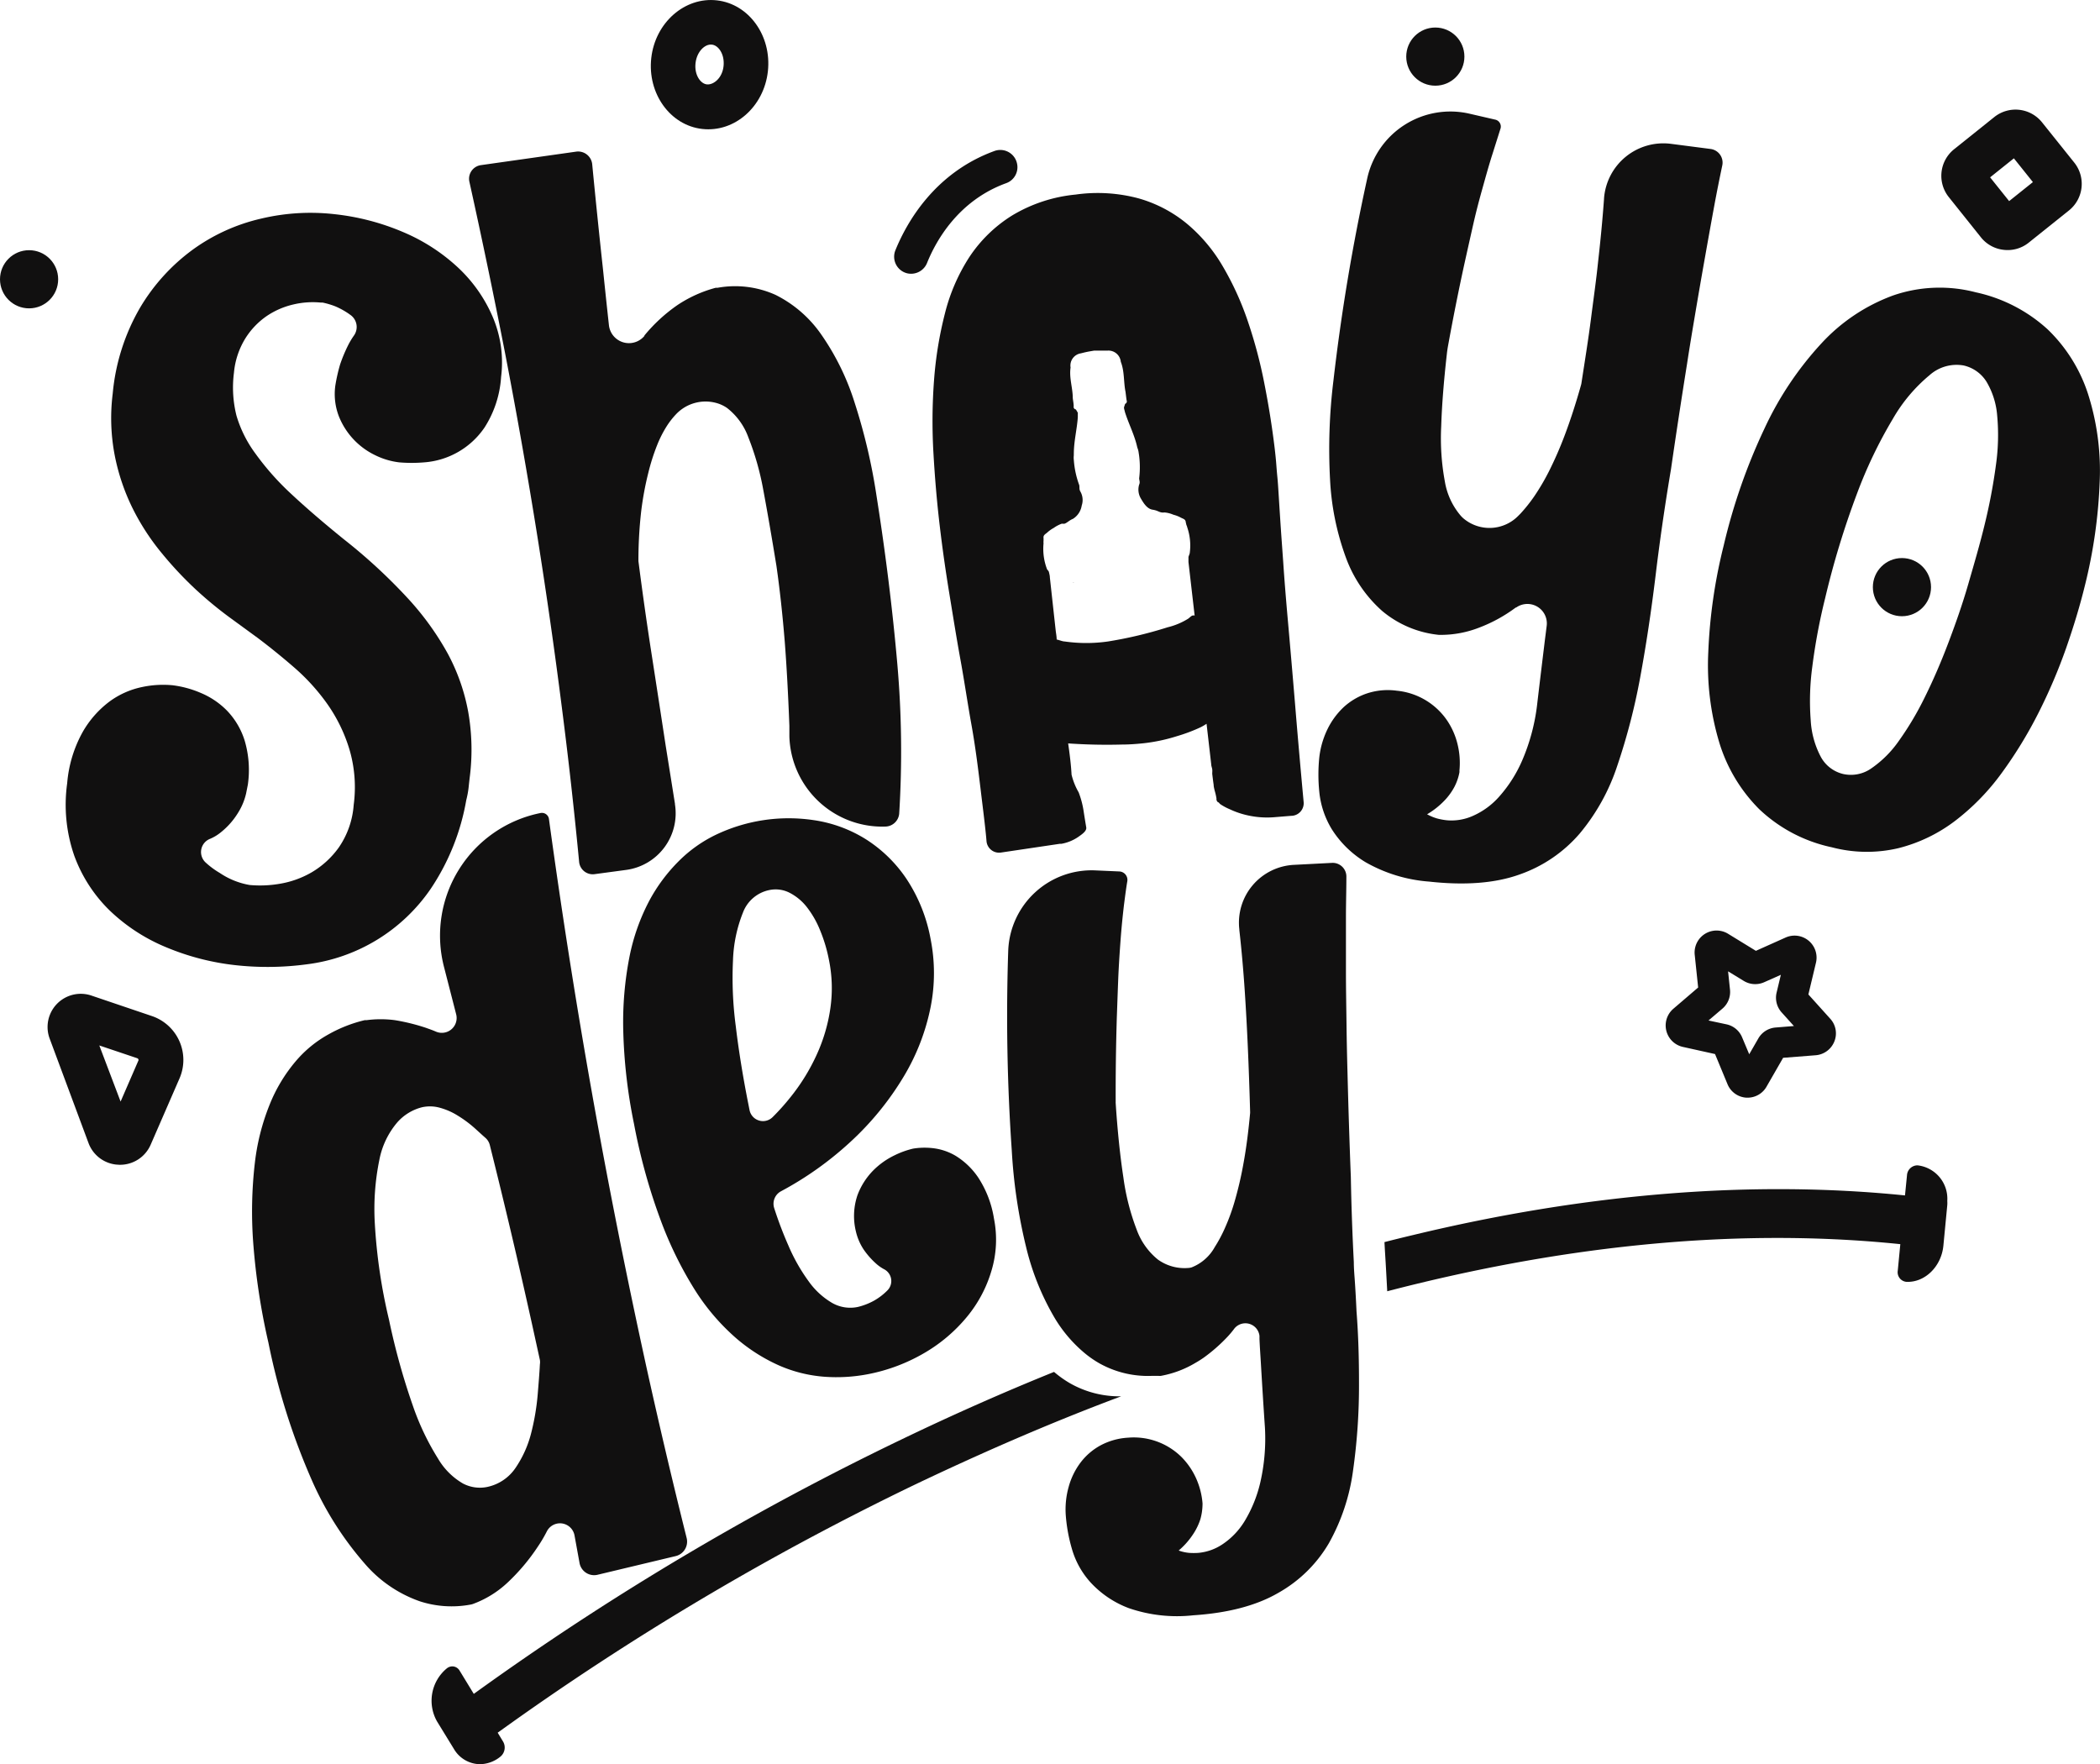 <svg xmlns="http://www.w3.org/2000/svg" viewBox="0 0 296.04 248.7"><defs><style>.cls-1{fill:#111010;}</style></defs><g id="Layer_2" data-name="Layer 2"><g id="Layer_1-2" data-name="Layer 1"><path class="cls-1" d="M151.42,82.09a.48.48,0,0,0-.21,0l.2,0Z"/><path class="cls-1" d="M155.64,58.22s-.08,0,0,0Z"/><path class="cls-1" d="M157.2,52.47v0l.43-.08Z"/><path class="cls-1" d="M157.63,52.42l.43,0v0Z"/><path class="cls-1" d="M172.34,79.64a.74.74,0,0,1,.21,0,.46.46,0,0,0-.21.05Z"/><path class="cls-1" d="M183.77,113q-.72-7.82-1.21-13.83-.56-6.69-1-11.62t-.66-8.28c-.16-2.25-.3-4.14-.4-5.68s-.18-2.8-.24-3.76-.11-1.8-.18-2.5-.12-1.35-.17-2-.12-1.29-.21-2.09c-.37-3.07-.86-6.15-1.47-9.22a66.76,66.76,0,0,0-2.35-8.81,41.24,41.24,0,0,0-3.53-7.71,22.72,22.72,0,0,0-5-5.94,18.74,18.74,0,0,0-6.82-3.59,22.24,22.24,0,0,0-8.91-.54,21.27,21.27,0,0,0-8.93,2.94,19.71,19.71,0,0,0-6,5.81,26.35,26.35,0,0,0-3.48,8,53.85,53.85,0,0,0-1.54,9.46,77.65,77.65,0,0,0-.08,10.25c.2,3.52.5,7,.9,10.35.38,3.23.84,6.4,1.35,9.51s1,6.2,1.56,9.27,1,6.12,1.55,9.17.93,6.12,1.3,9.18c.18,1.52.37,3,.55,4.57.1.89.2,1.77.27,2.65a1.78,1.78,0,0,0,2,1.6l8.35-1.24.22,0a6.13,6.13,0,0,0,2.41-1c.4-.29,1.17-.78,1.08-1.31-.12-.7-.23-1.39-.34-2.09a12.7,12.7,0,0,0-.73-2.85,9.41,9.41,0,0,1-1-2.49c-.08-1.46-.27-2.94-.48-4.41,2.52.17,5,.23,7.55.16,1,0,2-.07,3.06-.18a24.38,24.38,0,0,0,4.72-1,23.28,23.28,0,0,0,3.39-1.28,7.49,7.49,0,0,0,.79-.47l.66,5.73c0,.23.11.46.14.69s0,.42,0,.64c.06.51.12,1,.2,1.54,0,.27.08.54.14.81a8.8,8.8,0,0,1,.26,1.13.57.57,0,0,0,.15.47c.07.06.16.07.22.15s.11.13.19.19a7.83,7.83,0,0,0,1.31.7,12,12,0,0,0,2.86.93,12.45,12.45,0,0,0,3.45.19l2.33-.19A1.78,1.78,0,0,0,183.77,113ZM167.48,87.23a9.87,9.87,0,0,1-2.88,1.2,58.12,58.12,0,0,1-8.41,2,21.5,21.5,0,0,1-6.1,0c-.29,0-.7-.18-1.13-.28,0-.43-.09-.86-.14-1.29L148,81.4c0-.24-.07-.48-.12-.71s-.17-.28-.27-.43a8,8,0,0,1-.5-3.66,1.45,1.45,0,0,1,0-.35c0-.13,0-.26,0-.39-.07-.47.31-.57.59-.85a4.64,4.64,0,0,1,.85-.59,4.51,4.51,0,0,1,1.15-.6,1.29,1.29,0,0,0,.4,0c.42-.18.61-.45,1.16-.68a2.7,2.7,0,0,0,1.23-1.87,2.43,2.43,0,0,0-.2-2c-.18-.32-.08-.58-.15-.89a12.72,12.72,0,0,1-.76-3.52,2.58,2.58,0,0,1,0-.68,1.93,1.93,0,0,1,0-.24c0-1.72.44-3.4.56-5.11,0-.22,0-.44,0-.65l-.27-.46a.36.36,0,0,1-.31-.44c0-.38-.09-.78-.13-1.17,0-1.43-.53-2.84-.31-4.3a1.74,1.74,0,0,1,1.46-2c.42-.11.84-.21,1.26-.28l.58-.1.59,0c.42,0,.86,0,1.28,0A1.75,1.75,0,0,1,158,51c.54,1.38.38,2.85.67,4.26.05.39.09.78.15,1.17a.37.37,0,0,1-.21.5l-.16.5c0,.21.09.43.13.64.51,1.64,1.32,3.17,1.71,4.85a1.55,1.55,0,0,0,.06.23,2.64,2.64,0,0,1,.17.67,12.59,12.59,0,0,1,.07,3.59c0,.32.16.54,0,.9a2.45,2.45,0,0,0,.26,2c.39.67.88,1.42,1.62,1.54s.83.31,1.28.39a1.35,1.35,0,0,0,.4,0,4,4,0,0,1,1.26.32,4.52,4.52,0,0,1,1,.38c.34.2.72.22.75.69l.09.38a1.38,1.38,0,0,1,.12.34,7.91,7.91,0,0,1,.34,3.68l-.17.47c0,.24,0,.48,0,.73l.87,7.55C168,86.66,167.82,87,167.48,87.23Z"/><path class="cls-1" d="M65.73,112.79a32.31,32.31,0,0,1-5,12.49,24.88,24.88,0,0,1-17.48,10.66,41.45,41.45,0,0,1-10.07.12,35.23,35.23,0,0,1-9.77-2.53,25.54,25.54,0,0,1-7.94-5.17,20.67,20.67,0,0,1-5-7.73,21.9,21.9,0,0,1-1-10.21,17.84,17.84,0,0,1,2.17-7.2,14.08,14.08,0,0,1,3.86-4.37,11.78,11.78,0,0,1,4.54-2,14.19,14.19,0,0,1,4.28-.25,14.55,14.55,0,0,1,4,1.09,11.22,11.22,0,0,1,3.69,2.5,10.68,10.68,0,0,1,2.48,4.21,14.6,14.6,0,0,1,.45,6.21s-.09.46-.25,1.26a8.75,8.75,0,0,1-1.1,2.66,10.53,10.53,0,0,1-2.43,2.78,6.25,6.25,0,0,1-1.52.93,2,2,0,0,0-.66,3.34,11.65,11.65,0,0,0,2,1.48,10.8,10.8,0,0,0,4.22,1.7,16.25,16.25,0,0,0,4.16-.16A13.3,13.3,0,0,0,43.89,123a12.5,12.5,0,0,0,3.87-3.53,12.08,12.08,0,0,0,2.1-6,18.86,18.86,0,0,0-.61-7.86,22.34,22.34,0,0,0-3.11-6.37,28.92,28.92,0,0,0-4.64-5.12c-1.75-1.52-3.46-2.9-5.13-4.16l-4-2.92a55.6,55.6,0,0,1-4.77-3.94A51.9,51.9,0,0,1,22.82,78a33,33,0,0,1-4.07-6.23,29.8,29.8,0,0,1-2.56-7.49,27.79,27.79,0,0,1-.3-8.8,29.36,29.36,0,0,1,3.87-12.13,27.53,27.53,0,0,1,7.43-8.17,26.48,26.48,0,0,1,9.57-4.35,30.06,30.06,0,0,1,10.37-.64,33.84,33.84,0,0,1,9.66,2.51,26.38,26.38,0,0,1,7.76,5,20.67,20.67,0,0,1,4.92,7,16.37,16.37,0,0,1,1.17,8.44,14.93,14.93,0,0,1-2.33,7.12,11.28,11.28,0,0,1-8.52,4.92,20.92,20.92,0,0,1-3.51,0,10.41,10.41,0,0,1-3.37-1,10.31,10.31,0,0,1-5.15-5.52,8.74,8.74,0,0,1-.49-4.3,24.32,24.32,0,0,1,.68-3,21.57,21.57,0,0,1,1.14-2.72,10.66,10.66,0,0,1,.8-1.33,2.08,2.08,0,0,0-.43-2.87l-.35-.25a11,11,0,0,0-1.83-1,11.29,11.29,0,0,0-1.82-.54l-.28,0a11.88,11.88,0,0,0-3.82.27,11.18,11.18,0,0,0-3.8,1.66,10.73,10.73,0,0,0-3,3.17,11.12,11.12,0,0,0-1.58,4.8,16.28,16.28,0,0,0,.36,6.06A17.16,17.16,0,0,0,36,63.93a37.87,37.87,0,0,0,5,5.65q3.12,2.92,7.52,6.48a77.06,77.06,0,0,1,8.79,8.09,39.89,39.89,0,0,1,5.79,7.95A27.91,27.91,0,0,1,66,100.33a30.68,30.68,0,0,1,.25,9c-.07.55-.13,1.11-.19,1.69A12.93,12.93,0,0,1,65.73,112.79Z"/><path class="cls-1" d="M81.27,21.37a2,2,0,0,1,2.21,1.74Q84.2,30.58,85,37.92c.27,2.63.55,5.26.84,7.91a2.84,2.84,0,0,0,5,1.53l0-.06A22.88,22.88,0,0,1,95.51,43a18.13,18.13,0,0,1,5.38-2.43l.26,0a13.87,13.87,0,0,1,8.18,1,17.12,17.12,0,0,1,6.46,5.61,35.2,35.2,0,0,1,4.7,9.62,82.28,82.28,0,0,1,3.07,13.07q1.93,12.23,2.94,23.77a141.41,141.41,0,0,1,.26,21.07,2,2,0,0,1-1.87,1.81h0a13.1,13.1,0,0,1-13.61-12.71c0-.5,0-1,0-1.49q-.26-6.78-.65-11.83-.48-5.89-1.18-10.75-1-6.14-1.85-10.68a38.65,38.65,0,0,0-2.11-7.42,9.19,9.19,0,0,0-3-4.13,4.92,4.92,0,0,0-1.3-.64A5.72,5.72,0,0,0,95.3,58.4a11,11,0,0,0-1.22,1.54,15.9,15.9,0,0,0-1.42,2.75,29.24,29.24,0,0,0-1.26,3.94,44,44,0,0,0-1,5.36A60.91,60.91,0,0,0,90,78.8c0,.1,0,.2,0,.3q.84,6.56,1.84,13t2,13q.65,4.06,1.31,8.21v.08a8.05,8.05,0,0,1-6.86,9.24l-4.46.6a1.93,1.93,0,0,1-2.19-1.73Q80.6,110.59,79.2,99.69,77.69,87.8,75.78,75.77q-2.1-13.18-4.61-26.15-2.33-11.94-5-24a1.94,1.94,0,0,1,1.62-2.34Z"/><path class="cls-1" d="M241.14,21a1.94,1.94,0,0,1,1.65,2.33c-.39,1.86-.77,3.74-1.12,5.64-.48,2.6-.94,5.19-1.4,7.78s-.89,5.09-1.3,7.52-.8,4.76-1.14,7q-1.23,7.7-2.27,14.89-1.29,7.64-2.19,15.14c-.61,5-1.33,9.76-2.16,14.25A88.47,88.47,0,0,1,228,107.92a29.05,29.05,0,0,1-5.31,9.59,19.74,19.74,0,0,1-8.48,5.77q-5.13,1.84-12.74,1a21.23,21.23,0,0,1-8.94-2.72,14.44,14.44,0,0,1-4.77-4.64,12.44,12.44,0,0,1-1.78-5.32,24.05,24.05,0,0,1,0-4.81,12.28,12.28,0,0,1,1.16-4,10.66,10.66,0,0,1,2.31-3.13,9.18,9.18,0,0,1,3.29-1.92,9.34,9.34,0,0,1,4.16-.37,9.71,9.71,0,0,1,7.07,4.15,10.29,10.29,0,0,1,1.53,3.51,11,11,0,0,1,.24,3.59,2.17,2.17,0,0,1,0,.25,7.45,7.45,0,0,1-.68,2,8.58,8.58,0,0,1-1.37,1.92,11.32,11.32,0,0,1-2.51,2,6.76,6.76,0,0,0,1.41.59,9.13,9.13,0,0,0,1.33.25,7.37,7.37,0,0,0,3.66-.59,10.69,10.69,0,0,0,3.78-2.76,19,19,0,0,0,3.23-5.09,28.12,28.12,0,0,0,2.07-7.6c.38-3.25.77-6.44,1.15-9.56.08-.59.15-1.19.23-1.81a2.74,2.74,0,0,0-4.31-2.57l-.06,0a21.17,21.17,0,0,1-5.21,2.85,14.89,14.89,0,0,1-5.3,1l-.3,0a14.73,14.73,0,0,1-8-3.36,18.55,18.55,0,0,1-5.12-7.52,37.19,37.19,0,0,1-2.24-11,79.09,79.09,0,0,1,.48-14,283.48,283.48,0,0,1,4.76-28.47,12,12,0,0,1,14.47-9.11l3.64.84a1,1,0,0,1,.69,1.21l-1.14,3.61c-.53,1.65-1,3.37-1.5,5.16S208,30.22,207.6,32s-.8,3.56-1.17,5.23q-1.23,5.64-2.29,11.48c-.07.38-.13.77-.17,1.15q-.66,5.82-.8,10.23a33.35,33.35,0,0,0,.51,7.77,9.93,9.93,0,0,0,2.24,4.84,4.08,4.08,0,0,0,.36.36,5.68,5.68,0,0,0,7.75-.34l.29-.29a22.22,22.22,0,0,0,1.93-2.41,31.71,31.71,0,0,0,2.14-3.64,52.75,52.75,0,0,0,2.25-5.18c.75-2,1.49-4.26,2.23-6.89a2.27,2.27,0,0,0,.06-.25c.51-3.32,1-6.36,1.35-9.11s.74-5.46,1-8c.35-3.08.63-6,.84-8.9V28a8.39,8.39,0,0,1,9.47-7.72Z"/><path class="cls-1" d="M258.22,119.44A21.25,21.25,0,0,1,248,114.07a22.56,22.56,0,0,1-5.65-9.46,37.87,37.87,0,0,1-1.53-12.7,73.72,73.72,0,0,1,2.17-15,82.6,82.6,0,0,1,5.76-16.52,46.49,46.49,0,0,1,8.08-12.05,25.79,25.79,0,0,1,10.05-6.69,20.1,20.1,0,0,1,11.66-.44,21.81,21.81,0,0,1,10.12,5.22,22.09,22.09,0,0,1,5.7,9.13A35.57,35.57,0,0,1,296,67.84a71.25,71.25,0,0,1-2.11,14.79q-1,4.07-2.62,8.72a77.07,77.07,0,0,1-3.91,9.16,61,61,0,0,1-5.19,8.48,32.54,32.54,0,0,1-6.56,6.73,22.08,22.08,0,0,1-8,3.85A19.39,19.39,0,0,1,258.22,119.44Zm21.5-45.25a79.76,79.76,0,0,0,1.67-8.79,29.92,29.92,0,0,0,.15-6.87,11,11,0,0,0-1.49-4.7,5.13,5.13,0,0,0-3.24-2.31A5.72,5.72,0,0,0,272,52.9a22.65,22.65,0,0,0-5.17,6.16,64.26,64.26,0,0,0-5.07,10.59,119.84,119.84,0,0,0-4.46,14.65,83.58,83.58,0,0,0-1.82,9.7,36,36,0,0,0-.22,7.56,12.47,12.47,0,0,0,1.42,5.13,4.86,4.86,0,0,0,3.15,2.42,5,5,0,0,0,4-.81,15.28,15.28,0,0,0,3.87-3.88,43.25,43.25,0,0,0,3.65-6.15c1.18-2.38,2.28-4.93,3.3-7.62s2-5.47,2.82-8.31S279.09,76.78,279.72,74.19Z"/><path class="cls-1" d="M96.79,216.78q-3-12-5.66-24.05-4.29-19.56-7.74-39-3.35-18.9-6-38.24a1,1,0,0,0-1.23-.87A17.63,17.63,0,0,0,62.6,136.34L64.31,143a2.09,2.09,0,0,1-2.83,2.44c-.48-.21-1-.39-1.42-.54a27.87,27.87,0,0,0-4.42-1.09,15.36,15.36,0,0,0-3.94,0l-.27,0a19.54,19.54,0,0,0-5.11,2,16.54,16.54,0,0,0-4.67,3.84,22.23,22.23,0,0,0-3.61,6A31.57,31.57,0,0,0,35.92,164a59.59,59.59,0,0,0-.23,11.11,94,94,0,0,0,2.15,14.17A94.2,94.2,0,0,0,44,208.76a46,46,0,0,0,7.42,11.67,18.08,18.08,0,0,0,7.77,5.31,14.5,14.5,0,0,0,7.15.46,1.89,1.89,0,0,0,.34-.09,14.36,14.36,0,0,0,4.86-3A28.23,28.23,0,0,0,75.84,218a19.13,19.13,0,0,0,1.25-2.12,2.08,2.08,0,0,1,3.9.57l.7,3.84A2.09,2.09,0,0,0,84.23,222l11-2.63A2.1,2.1,0,0,0,96.79,216.78Zm-21-20.08a33.46,33.46,0,0,1-.94,5.44,15.46,15.46,0,0,1-2.18,4.8,6.41,6.41,0,0,1-4,2.68,5.12,5.12,0,0,1-3.41-.49,9.74,9.74,0,0,1-3.51-3.51,36,36,0,0,1-3.53-7.4,96.42,96.42,0,0,1-3.38-12.17,76.79,76.79,0,0,1-2-13.55,34.6,34.6,0,0,1,.64-9A11.48,11.48,0,0,1,56,158.23a6.89,6.89,0,0,1,3.5-2.14,5.2,5.2,0,0,1,2.54.08,9.43,9.43,0,0,1,2.49,1.1,16.54,16.54,0,0,1,2.31,1.7c.55.49,1.09,1,1.61,1.45a2,2,0,0,1,.6,1Q72.2,174,75,186.66l1.11,5.06a2,2,0,0,1,0,.6C76.05,193.54,75.93,195,75.79,196.7Z"/><path class="cls-1" d="M140.12,171.78a14.77,14.77,0,0,0-2.21-5.77,10.46,10.46,0,0,0-3.17-3.06,8.09,8.09,0,0,0-3.31-1.1,10.11,10.11,0,0,0-2.7.07,12.26,12.26,0,0,0-2.61.94,10.89,10.89,0,0,0-3,2.12,9.9,9.9,0,0,0-2.24,3.5,9.14,9.14,0,0,0-.22,5.13,7.85,7.85,0,0,0,1.08,2.52,11.11,11.11,0,0,0,1.76,2,5.65,5.65,0,0,0,1.14.8,1.87,1.87,0,0,1,.44,3l0,0a8.53,8.53,0,0,1-1.84,1.41,9.1,9.1,0,0,1-2.3.9,5.14,5.14,0,0,1-3.66-.58,10.66,10.66,0,0,1-3.26-3,25.52,25.52,0,0,1-2.89-5.1,53.77,53.77,0,0,1-2-5.28,2,2,0,0,1,.94-2.33,47.14,47.14,0,0,0,9.84-7,41.44,41.44,0,0,0,7.52-9.24,30.63,30.63,0,0,0,3.77-9.79,24.6,24.6,0,0,0,0-9.48,22.75,22.75,0,0,0-3.41-8.54,19.44,19.44,0,0,0-5.76-5.61,19,19,0,0,0-7.36-2.68,23.83,23.83,0,0,0-13.82,2.1,19.09,19.09,0,0,0-5.13,3.65,23.69,23.69,0,0,0-4.2,5.64,29,29,0,0,0-2.78,7.87,47.82,47.82,0,0,0-.88,10.4,74.08,74.08,0,0,0,1.52,13.18A82.81,82.81,0,0,0,93.13,172,53.19,53.19,0,0,0,98,181.91a30.83,30.83,0,0,0,5.72,6.69,24.58,24.58,0,0,0,6.17,3.92,19.55,19.55,0,0,0,6.3,1.56,23.42,23.42,0,0,0,6.12-.35,25.17,25.17,0,0,0,8-3,22.31,22.31,0,0,0,6-5.09,18.29,18.29,0,0,0,3.47-6.54A15.16,15.16,0,0,0,140.12,171.78Zm-34.45-15.26-.24-1.21c-.72-3.67-1.3-7.23-1.71-10.67a51.69,51.69,0,0,1-.39-9.23,19.85,19.85,0,0,1,1.4-6.75,5.05,5.05,0,0,1,3.74-3.19,4.32,4.32,0,0,1,2.85.39,7.37,7.37,0,0,1,2.41,2,13.5,13.5,0,0,1,1.89,3.31,21.52,21.52,0,0,1,1.25,4.21,19.85,19.85,0,0,1,.19,6.74,23.87,23.87,0,0,1-1.91,6.52,28.13,28.13,0,0,1-3.69,6,32.34,32.34,0,0,1-2.53,2.83A1.93,1.93,0,0,1,105.67,156.52Z"/><path class="cls-1" d="M191.58,194.91a85.6,85.6,0,0,1-.85,12.48,28.61,28.61,0,0,1-3.39,10.15,19.1,19.1,0,0,1-7.12,7c-3.05,1.78-7.07,2.85-12,3.17a20.86,20.86,0,0,1-9.07-1,14,14,0,0,1-5.39-3.61,11.93,11.93,0,0,1-2.66-4.78,23.05,23.05,0,0,1-.85-4.62,11.71,11.71,0,0,1,.4-4.09,10.13,10.13,0,0,1,1.66-3.41,8.82,8.82,0,0,1,2.81-2.43,9.34,9.34,0,0,1,3.93-1.1,9.56,9.56,0,0,1,7.51,2.73,10.24,10.24,0,0,1,2.1,3.1,10.72,10.72,0,0,1,.86,3.39,2.44,2.44,0,0,1,0,.27,8.09,8.09,0,0,1-.3,2,8.44,8.44,0,0,1-1,2.08,10.8,10.8,0,0,1-2.06,2.34,5.88,5.88,0,0,0,1.47.33,9.54,9.54,0,0,0,1.31,0,7.29,7.29,0,0,0,3.41-1.22,10.46,10.46,0,0,0,3.14-3.31,18.68,18.68,0,0,0,2.19-5.46,27.7,27.7,0,0,0,.64-7.66c-.22-3.19-.41-6.32-.59-9.38-.06-1-.13-2-.18-3.11,0-.15,0-.3,0-.45a2,2,0,0,0-3.51-1.07,13.57,13.57,0,0,1-1,1.2,23.25,23.25,0,0,1-3.35,2.94q-.59.41-1.14.72a14.53,14.53,0,0,1-4.91,1.85,1.54,1.54,0,0,1-.3,0l-1,0A14,14,0,0,1,155,192.2a14.42,14.42,0,0,1-2.26-1.59,19.41,19.41,0,0,1-4-4.71,36.31,36.31,0,0,1-4.11-10.19,75.11,75.11,0,0,1-2-13.54,274.94,274.94,0,0,1-.5-28.13,11.77,11.77,0,0,1,12.28-11.34l3.38.15a1.19,1.19,0,0,1,1.13,1.37c-.17,1-.32,2.17-.47,3.34-.2,1.68-.37,3.42-.5,5.22s-.25,3.62-.32,5.43-.13,3.57-.19,5.23q-.18,5.88-.16,11.92a.66.66,0,0,0,0,.14c.26,4,.63,7.49,1.08,10.45a32.62,32.62,0,0,0,1.87,7.37,9.63,9.63,0,0,0,3,4.24,6.42,6.42,0,0,0,4.24,1.19,2.17,2.17,0,0,0,.5-.08,6.39,6.39,0,0,0,3.27-2.86,19.77,19.77,0,0,0,1.42-2.65,28.86,28.86,0,0,0,1.41-3.87,51.74,51.74,0,0,0,1.24-5.37q.55-3,.92-7a2.26,2.26,0,0,0,0-.26q-.14-4.91-.32-9t-.43-7.88q-.3-4.52-.77-8.69s0-.05,0-.08a8.16,8.16,0,0,1,7.69-9.09l5.4-.28a1.93,1.93,0,0,1,2,2c0,1.84-.06,3.69-.06,5.56,0,2.58,0,5.15,0,7.71s.05,5,.08,7.45.08,4.71.14,6.88q.19,7.6.47,14.69.11,6.06.42,12c0,1,.1,1.95.16,2.93.09,1.34.16,2.66.22,4C191.5,188.3,191.58,191.67,191.58,194.91Z"/><path class="cls-1" d="M129.41,209.08a389.44,389.44,0,0,0-59.25,35.18l.77,1.27a1.66,1.66,0,0,1-.38,2.1,4.64,4.64,0,0,1-2.91,1.07A4.31,4.31,0,0,1,64,246.57l-2.38-3.88a5.91,5.91,0,0,1,1.35-7.48,1.26,1.26,0,0,1,.82-.3,1.21,1.21,0,0,1,1,.6l2,3.28a395.48,395.48,0,0,1,60.38-35.91q10.75-5.17,21.42-9.48a15.1,15.1,0,0,0,2.25,1.6,14.07,14.07,0,0,0,7.21,1.84C147.6,200.75,138,205,129.41,209.08Z"/><path class="cls-1" d="M274.51,169.3a4,4,0,0,1,0,.59l-.55,5.73c-.29,2.94-2.63,5.22-5.24,5.08a1.36,1.36,0,0,1-1.19-1.57l.36-3.74c-24.78-2.55-49.61.73-72.33,6.64-.07-1.31-.14-2.63-.22-4-.06-1-.12-1.95-.17-2.93,1.36-.35,2.7-.68,4.05-1,24.45-5.89,47.76-7.77,69.33-5.58l.28-2.82a1.49,1.49,0,0,1,1.48-1.42A4.73,4.73,0,0,1,274.51,169.3Z"/><path class="cls-1" d="M16.36,164.17a4.69,4.69,0,0,1-3.87-3L7,146.41a4.68,4.68,0,0,1,5.87-6.07l8.53,2.89a6.53,6.53,0,0,1,3.9,8.81l-4.06,9.33a4.7,4.7,0,0,1-4.43,2.83ZM14,147.38l3,7.91,2.5-5.76a.2.2,0,0,0,0-.21.26.26,0,0,0-.15-.14Zm-3.21-1.09Z"/><path class="cls-1" d="M99,18.18c-4.52-.5-7.75-5-7.19-10S96.54-.46,101.06.05s7.74,5,7.19,10S103.56,18.69,99,18.18Zm1.32-11.89c-.92-.1-2.08.94-2.27,2.61s.72,2.94,1.64,3S101.82,11,102,9.33,101.29,6.39,100.36,6.29Z"/><path class="cls-1" d="M127.89,38.53h0a2.41,2.41,0,0,1-1.66-3.26c1.57-3.86,5.5-10.92,14-14A2.41,2.41,0,0,1,143.36,23V23a2.39,2.39,0,0,1-1.51,2.82c-6.78,2.46-9.92,8.17-11.15,11.22A2.43,2.43,0,0,1,127.89,38.53Z"/><path class="cls-1" d="M282.46,35.22a4.75,4.75,0,0,1-3.21-1.77l-4.53-5.67a4.8,4.8,0,0,1,.75-6.74l5.67-4.54a4.79,4.79,0,0,1,6.74.76l4.54,5.67a4.8,4.8,0,0,1-.76,6.74L286,34.2A4.73,4.73,0,0,1,282.46,35.22ZM280.55,25l2.68,3.35,3.35-2.68-2.68-3.35Z"/><circle class="cls-1" cx="4.1" cy="39.37" r="4.1"/><circle class="cls-1" cx="202.34" cy="7.98" r="4.1"/><circle class="cls-1" cx="268.12" cy="82.77" r="4.1"/><path class="cls-1" d="M246.39,154.74h-.2a3.07,3.07,0,0,1-2.66-1.9l-1.76-4.25-4.51-1a3.1,3.1,0,0,1-1.37-5.38l3.5-3-.48-4.58a3.1,3.1,0,0,1,4.69-3l3.93,2.41,4.2-1.88a3.1,3.1,0,0,1,4.27,3.55l-1.07,4.48,3.08,3.42a3.05,3.05,0,0,1,.58,3.21,3.1,3.1,0,0,1-2.63,1.94l-4.59.36-2.3,4A3.07,3.07,0,0,1,246.39,154.74Zm-3.93-6Zm-1.61-4.88,2.53.54a3.07,3.07,0,0,1,2.21,1.84l1,2.38,1.29-2.24a3.09,3.09,0,0,1,2.43-1.53l2.58-.21-1.73-1.92a3.09,3.09,0,0,1-.71-2.79l.6-2.51-2.36,1.05a3.1,3.1,0,0,1-2.87-.19l-2.21-1.35.27,2.58a3.08,3.08,0,0,1-1.06,2.67Zm10.83-9.1Z"/></g></g></svg>
